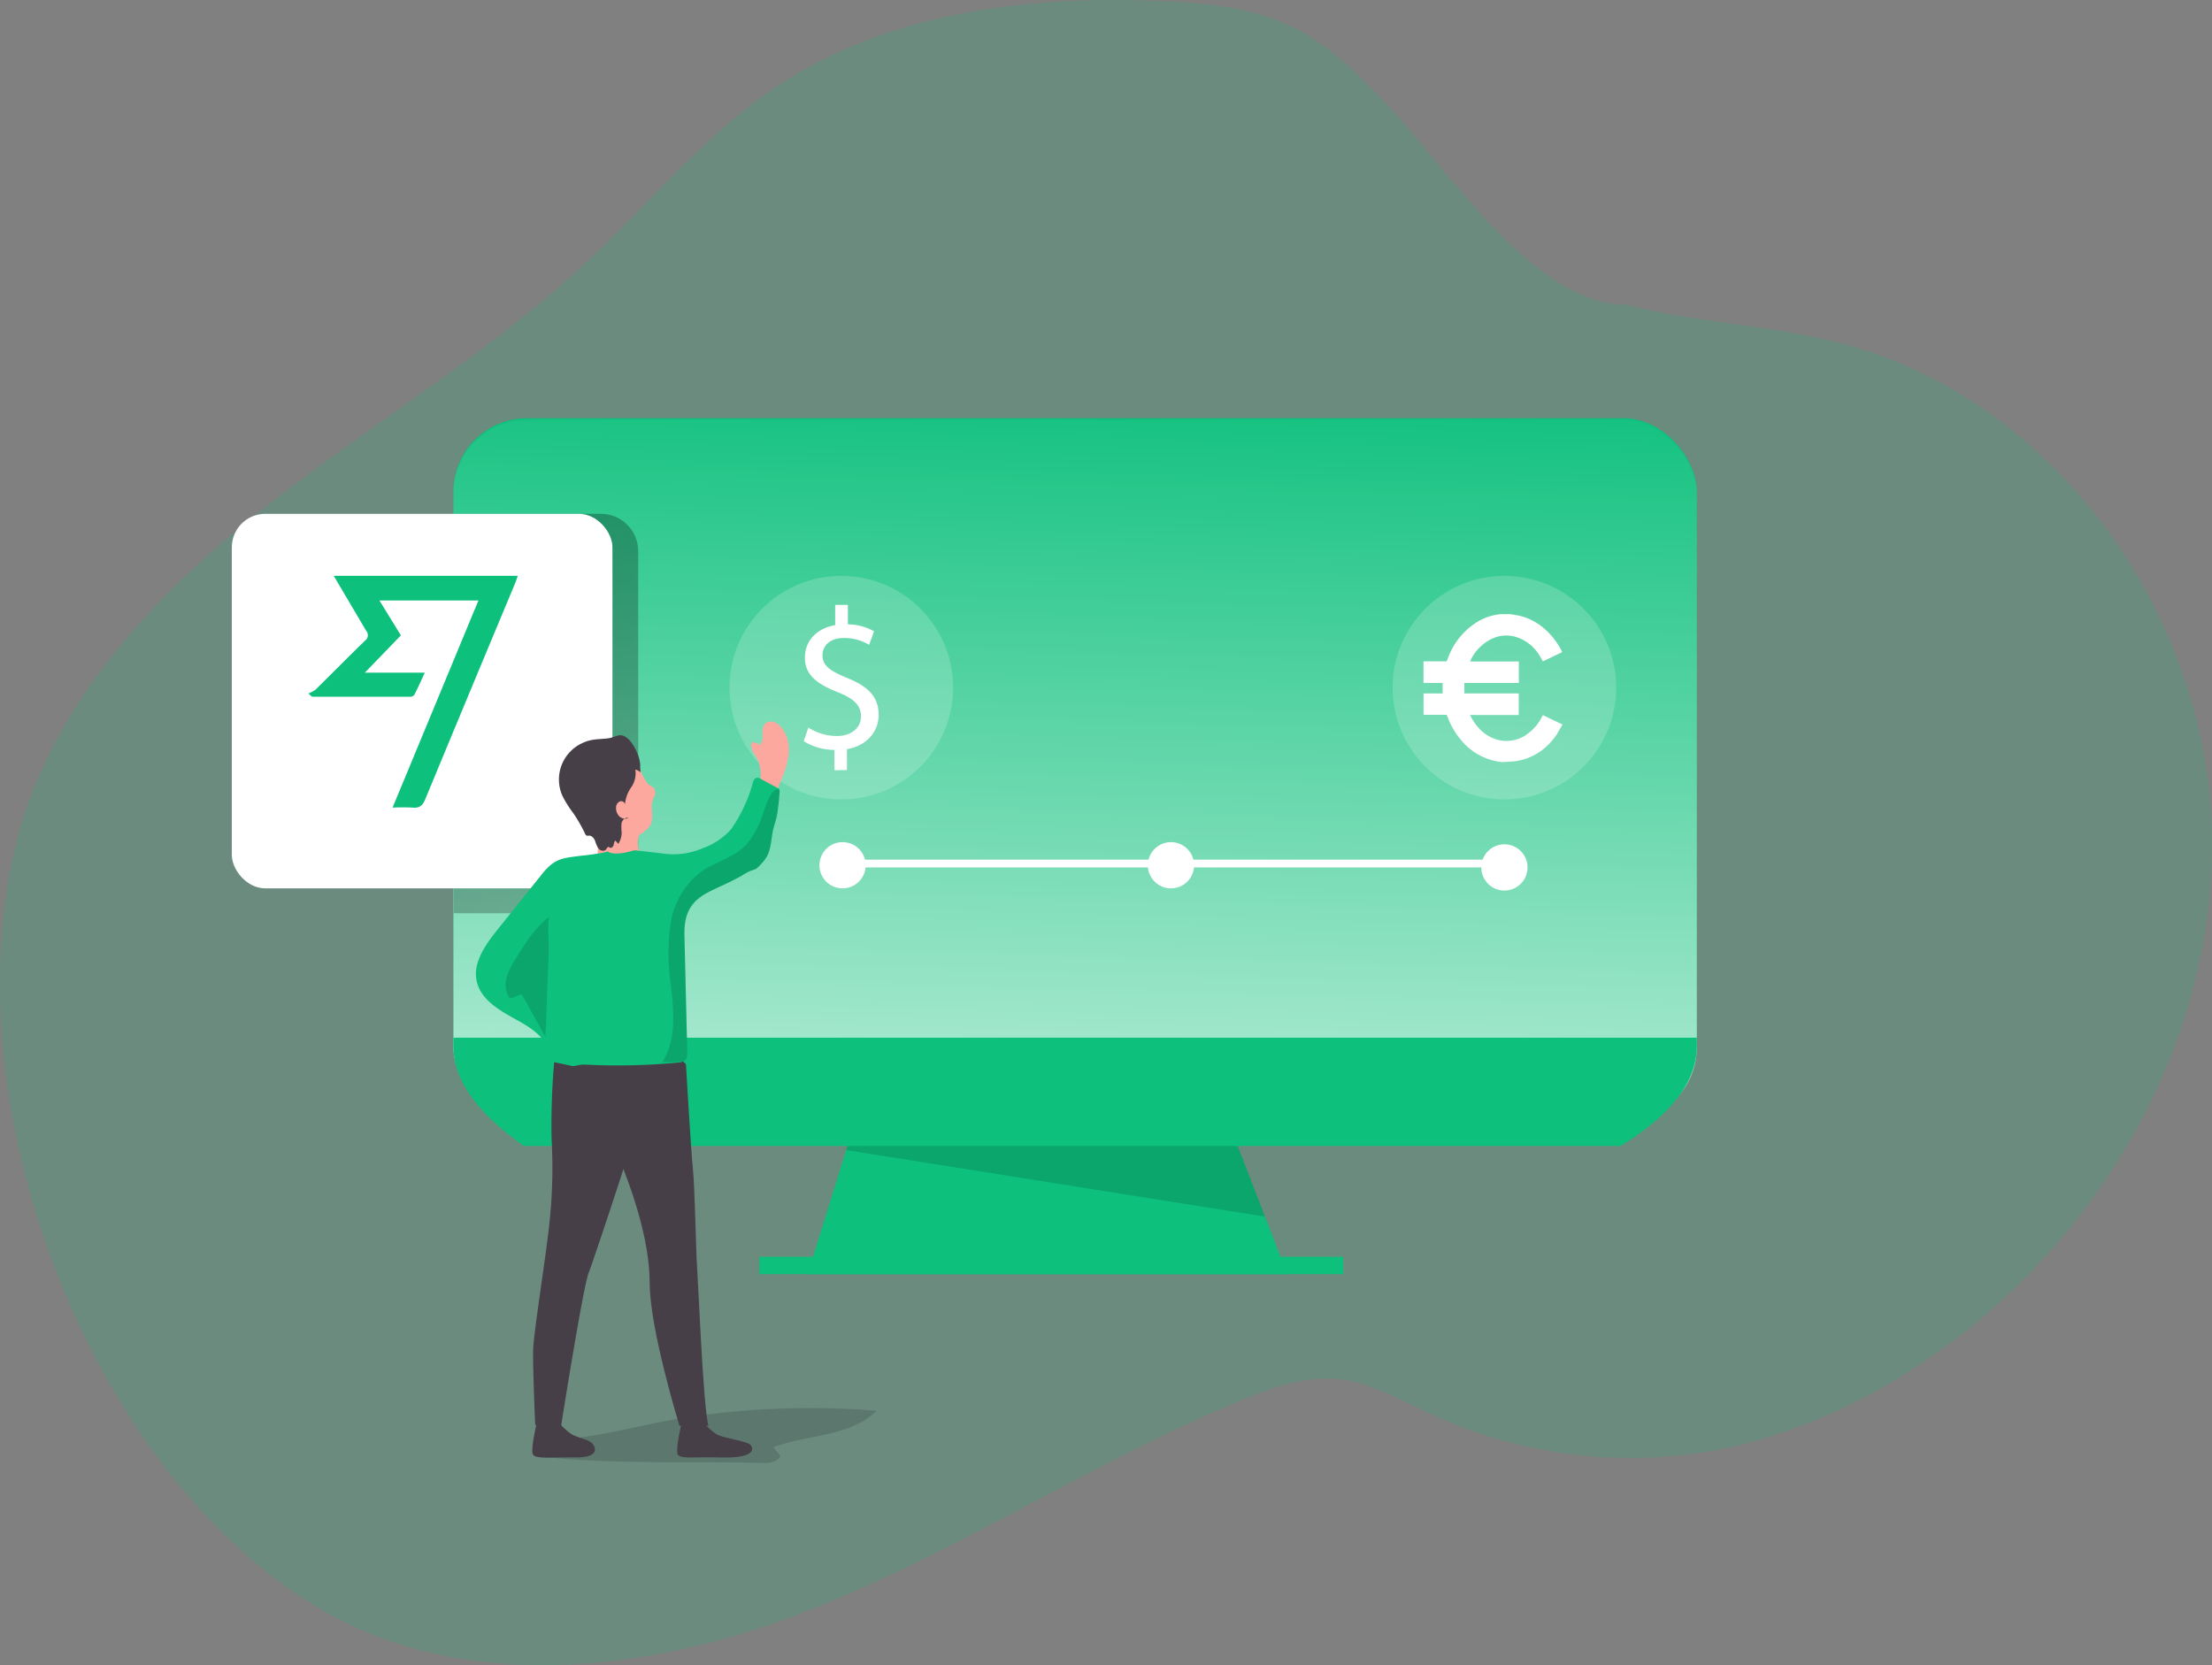 <svg id="Layer_1" data-name="Layer 1" xmlns="http://www.w3.org/2000/svg" xmlns:xlink="http://www.w3.org/1999/xlink" viewBox="0 0 386.42 290.92"><rect x="0" y="0" width="386.42" height="290.92" fill="#808080" stroke="none"/><defs><linearGradient id="linear-gradient" x1="203.65" y1="257.16" x2="193.77" y2="-99.92" gradientTransform="matrix(1, 0, 0, -1, -13.88, 321.15)" gradientUnits="userSpaceOnUse"><stop offset="0" stop-color="#fff" stop-opacity="0"/><stop offset="0.54" stop-color="#fff"/></linearGradient><linearGradient id="linear-gradient-2" x1="10.1" y1="271.76" x2="288.38" y2="55.85" gradientTransform="matrix(1, 0, 0, -1, 0, 352)" gradientUnits="userSpaceOnUse"><stop offset="0.01"/><stop offset="0.08" stop-opacity="0.69"/><stop offset="0.21" stop-opacity="0.32"/><stop offset="1" stop-opacity="0"/></linearGradient></defs><title>14</title><path d="M170.58,36.08a81.92,81.92,0,0,0-21.19,10c-12.31,8.26-21.8,20-32.6,30.15-17.62,16.6-38.72,29-57.66,44.1s-36.36,34-42.32,57.44C5.36,222.85,28.47,286.39,68.66,311.26c24.64,15.24,56.73,12.12,83.85,1.94s51.48-26.63,78.24-37.72c5.38-2.22,11.08-4.26,16.87-3.68s10.78,3.59,16,6a82.91,82.91,0,0,0,53.87,5.6,99.61,99.61,0,0,0,29.76-12.88c32.15-20.27,54.25-57.2,53-95.19s-27.88-74.84-64.65-84.49c-12.3-3.23-25.23-3.54-37.54-6.75-16.28,0-31.72-24.22-41.34-34.38-4.88-5.15-9.88-10.4-16.16-13.68-7.29-3.81-15.72-4.68-23.93-5C201.15,30.36,185.21,31.48,170.58,36.08Z" transform="translate(-13.88 -30.85)" fill="#0dc07c" opacity="0.18" style="isolation:isolate"/><path d="M167,277.33c-4.53,4.56-11.94,4.08-18,6.37l1.2,1.5c-.42,1.12-1.92,1.28-3.12,1.25-12.67-.33-25.82.28-38.4-1.08,2.38-3.05,6.15-3.25,9.63-3.85,5.33-.91,10.54-2.33,15.91-3.09A143.26,143.26,0,0,1,167,277.33Z" transform="translate(-13.88 -30.85)" fill="#020202" opacity="0.14" style="isolation:isolate"/><polygon points="224.87 222.62 141.08 222.62 150.14 193.48 213.61 193.48 224.87 222.62" fill="#0dc07c"/><polygon points="147.82 200.93 220.99 212.56 213.61 193.48 150.14 193.48 147.82 200.93" fill="#020202" opacity="0.14" style="isolation:isolate"/><rect x="79.21" y="73.07" width="217.21" height="122.48" rx="12.81" fill="#0dc07c"/><rect x="79.21" y="73.34" width="217.21" height="122.48" rx="12.81" fill="url(#linear-gradient)"/><path d="M310.31,212.15v1.43c0,7.08-5.74,12.81-13.32,17.49H105.39c-6.56-4.68-12.3-10.41-12.3-17.49v-1.43Z" transform="translate(-13.88 -30.85)" fill="#0dc07c"/><rect x="132.65" y="219.58" width="102.01" height="3.03" fill="#0dc07c"/><path d="M93.15,190.41h25.78a6.54,6.54,0,0,0,6.44-6.64h0V127.26a6.54,6.54,0,0,0-6.44-6.64H93.15Z" transform="translate(-13.88 -30.85)" fill="url(#linear-gradient-2)"/><rect x="40.5" y="89.77" width="66.49" height="65.44" rx="5.85" fill="#fff"/><g id="_5rJZo6" data-name=" 5rJZo6"><path d="M72.18,131.45h32.15c-.17.48-.28.87-.44,1.25Q96,151.58,88.17,170.48c-.45,1.1-1,1.59-2.21,1.47a34.05,34.05,0,0,0-3.5,0l15-36.19H80.16l3.75,6.1-6.29,6.51H88.09c-.67,1.44-1.22,2.69-1.84,3.9a1,1,0,0,1-.76.31h-17c-.11,0-.22-.09-.73-.58a4.93,4.93,0,0,0,1.24-.66c2.89-2.84,5.74-5.73,8.65-8.56a1.16,1.16,0,0,0,.27-1.63l-.07-.09Z" transform="translate(-13.88 -30.85)" fill="#0dc07c"/></g><circle cx="146.97" cy="120.14" r="19.53" fill="#fff" opacity="0.18" style="isolation:isolate"/><circle cx="262.81" cy="120.14" r="19.53" fill="#fff" opacity="0.18" style="isolation:isolate"/><path d="M159.65,165.42v-3.55a10.18,10.18,0,0,1-5.37-1.53l.82-2.37a9.24,9.24,0,0,0,5,1.47c2.52,0,4.19-1.44,4.19-3.44s-1.37-3.13-4-4.19c-3.59-1.4-5.81-3-5.8-6.07,0-2.91,2.06-5.13,5.29-5.67v-3.54H162v3.4a9.38,9.38,0,0,1,4.57,1.22l-.86,2.36a8.51,8.51,0,0,0-4.43-1.19c-2.7,0-3.72,1.63-3.72,3,0,1.83,1.31,2.74,4.36,4,3.63,1.47,5.45,3.29,5.46,6.42,0,2.77-1.93,5.38-5.54,6v3.64Z" transform="translate(-13.88 -30.85)" fill="#fff"/><circle cx="147.19" cy="151.17" r="4.04" fill="#fff"/><circle cx="204.56" cy="151.17" r="4.04" fill="#fff"/><circle cx="262.81" cy="151.55" r="4.04" fill="#fff"/><rect x="147.82" y="150.19" width="113.48" height="1.36" fill="#fff"/><g id="n5jV8V"><path d="M276.34,164a6.44,6.44,0,0,1-1.13-.17A10.59,10.59,0,0,1,269,160a12.91,12.91,0,0,1-2.27-4c-.07-.2-.15-.28-.37-.27h-3.8V152h3.34v-1.83h-3.35v-3.77h3.81a.32.32,0,0,0,.36-.26,12.39,12.39,0,0,1,4.9-6.42,9.37,9.37,0,0,1,4.54-1.57h1.57l1.26.21a10.16,10.16,0,0,1,4.61,2.27,12.67,12.67,0,0,1,3.12,4l.06.16-3.37,1.61c-.17-.3-.32-.59-.5-.87a7.42,7.42,0,0,0-3.91-3.3,5.84,5.84,0,0,0-4.42.19,7.88,7.88,0,0,0-3.84,3.88v.12h8.47v3.75H269.7V152h9.49v3.77h-8.5a8.92,8.92,0,0,0,1.45,2.2,6.87,6.87,0,0,0,3.3,2.11,6.06,6.06,0,0,0,5.48-1.16A8.26,8.26,0,0,0,283.3,156c0-.06.07-.12.12-.2l3.42,1.63c-.36.6-.68,1.18-1,1.73a11.41,11.41,0,0,1-2.92,3A9.91,9.91,0,0,1,278,163.9h-.26Z" transform="translate(-13.88 -30.85)" fill="#fff"/></g><path d="M111.47,279.32a10.15,10.15,0,0,0,2.28,2.11c1.12.64,2.88.89,3.54,1.55.48.48,1.74,2.54-2.91,2.5s-6.89.29-7.39-.5.72-5.82.72-5.82A12.83,12.83,0,0,0,111.47,279.32Z" transform="translate(-13.88 -30.85)" fill="#473f47"/><path d="M136.78,279.33a10.15,10.15,0,0,0,2.28,2.11c1.12.64,5.24,1.17,5.9,1.83.48.48,1.28,2.4-5.27,2.22-4.65-.13-6.89.29-7.39-.5s.72-5.82.72-5.82A19.7,19.7,0,0,0,136.78,279.33Z" transform="translate(-13.88 -30.85)" fill="#473f47"/><path d="M110.69,216.43a128.3,128.3,0,0,0-.46,13.3,90.24,90.24,0,0,1-.3,14.14c-.56,5.85-2.83,19.69-2.91,22.81s.35,13.12.35,13.12l4.54.11s3.82-24.2,4.8-26.67,10-29.65,10.13-31.62S110.69,216.43,110.69,216.43Z" transform="translate(-13.88 -30.85)" fill="#473f47"/><path d="M133.71,216.81s.89,15.26,1.22,18.33.55,14.87.71,16.79,1.1,25.12,2,28h-5.07s-5.19-16.87-5.19-24.86-3.45-17.35-5.67-22.61-7.3-5.39-8.67-15.17C113,217.27,131.86,213.71,133.71,216.81Z" transform="translate(-13.88 -30.85)" fill="#473f47"/><path d="M127.39,175.15a5.79,5.79,0,0,1-1.84,1.57,4.35,4.35,0,0,0,0,2.85c.57,1.18-7.29.47-7.29.47a8.53,8.53,0,0,0-.67-4.46c-3.15-4.15-3.87-6.44-1.73-10.11a5.23,5.23,0,0,1,1.74-1.79,6.26,6.26,0,0,1,5.18-.71,5.77,5.77,0,0,1,2.4,1.51,2.91,2.91,0,0,1,.67,1.17,8.5,8.5,0,0,0,.91,1.71,2,2,0,0,0,.32.45c.32.33.83.45,1.09.83a1.41,1.41,0,0,1,.05,1.28,5.56,5.56,0,0,0-.45,1.26C127.6,172.38,128.15,174.06,127.39,175.15Z" transform="translate(-13.88 -30.85)" fill="#fca89e"/><path d="M151.68,162.48a17.73,17.73,0,0,1-1.3,4.63,17,17,0,0,0-1.29,4.18c-.13,1.2-.19,2.4-.44,3.6-.31,1.51-1.16,4.93-1.64,5.35a33.86,33.86,0,0,1-9.18,5.19,36.28,36.28,0,0,0-7.55,3.52c-.31.2-1.42,0-1.77,0h-9.9a5.37,5.37,0,0,1-4-2.49,3.21,3.21,0,0,1-.2-3.71,4.7,4.7,0,0,1,1.3-1c1.32-.8,3.4-2.32,5-2.2l6,.41s2.91.3,3.74.46,6.41-1,7.56-1.12c1.66-.17,3.62-1.88,4.92-2.81,2.14-1.54,2.79-5.37,3.43-7.84a7.28,7.28,0,0,0,0-4.79c-.5-1.08-1.52-2.12-1.18-3.27a1.62,1.62,0,0,1,1.41.41c1-.93,0-2.84,1-3.76.71-.66,1.91-.23,2.59.46a6,6,0,0,1,1.46,4.62A.16.16,0,0,1,151.68,162.48Z" transform="translate(-13.88 -30.85)" fill="#fca89e"/><path d="M150.07,169.14c-.06.92-.14,1.84-.26,2.76a14.13,14.13,0,0,1-.32,1.93c-.16.63-.37,1.25-.53,1.89-.4,1.7-.33,3.56-1.25,5a8.42,8.42,0,0,1-1.15,1.38,3.37,3.37,0,0,1-.67.58,8.15,8.15,0,0,1-.83.29,11.07,11.07,0,0,0-1.69.92l-1.91,1c-1.44.71-2.94,1.32-4.36,2.12a8.54,8.54,0,0,0-1.74,1.31c-1.56,1.58-2,3.59-1.91,6.17q.24,10.06.49,20.11a2.08,2.08,0,0,1-.29,1.38,1.21,1.21,0,0,1-.47.34,3.77,3.77,0,0,1-1,.19,111.92,111.92,0,0,1-19.46.12c-3.62-.32-2-1.41-3.81-3.89-1.26-1.75-3.33-2.91-5.19-3.94-2.77-1.52-5.84-3.37-6.55-6.45-.75-3.26,1.48-6.38,3.56-9l7.87-9.83c2.25-2.81,3.69-2.74,6.9-3.18.34,0,4.51-.52,4.53-.76,0,0,.75,1,4.68-.18,0,0,4.68.53,5.45.63a12.72,12.72,0,0,0,6.28-.91,12.2,12.2,0,0,0,5.15-3.38,26.68,26.68,0,0,0,3.84-8.23,1.06,1.06,0,0,1,.53-.75,1,1,0,0,1,.81.17l2.94,1.59.16.1a.29.29,0,0,1,.15.16A.74.74,0,0,1,150.07,169.14Z" transform="translate(-13.88 -30.85)" fill="#0dc07c"/><path d="M125.79,165.79a2.28,2.28,0,0,0-.92-.49,4.26,4.26,0,0,1-.71,3.08,6.15,6.15,0,0,0-1.1,3,.67.67,0,0,0-.78-.54.58.58,0,0,0-.22.08,1.2,1.2,0,0,0-.56,1.06,2,2,0,0,0,.34,1.2,1.47,1.47,0,0,0,1.81.6c-.5-.2-1,.28-1.17.8a6.2,6.2,0,0,0,0,1.61,3.75,3.75,0,0,1-.58,2.09l-.55-.59a1.9,1.9,0,0,0-.27.8c-.08.27-.34.56-.61.47-.11,0-.2-.14-.32-.14s-.27.25-.39.42c-.28.41-1,.27-1.3-.11a4.59,4.59,0,0,1-.62-1.37c-.19-.46-.57-.93-1.08-.92a.86.86,0,0,1-.39,0,.53.53,0,0,1-.28-.34,28,28,0,0,0-2.1-3.64,19.4,19.4,0,0,1-1.83-2.9,7,7,0,0,1,3.55-9.33,6.61,6.61,0,0,1,1.58-.5c1-.18,2-.16,3-.31.66-.1,1.49-.59,2.15-.5,1.45.2,2.62,2.52,3,3.73a7,7,0,0,1,.28,1.36A9.12,9.12,0,0,0,125.79,165.79Z" transform="translate(-13.88 -30.85)" fill="#473f47"/><path d="M109.9,191c-2.51,1.87-4.23,4.6-5.87,7.27a12.94,12.94,0,0,0-1.58,3.18,4.5,4.5,0,0,0,.25,3.45.61.61,0,0,0,.3.31.73.73,0,0,0,.48-.07l1.52-.63,4.13,7.43c.25-3.22.24-6.52.4-9.75.09-1.89.17-3.78.23-5.67C109.79,195.81,109.42,191.39,109.9,191Z" transform="translate(-13.88 -30.85)" fill="#020202" opacity="0.14" style="isolation:isolate"/><path d="M150.07,169.14c-.06.92-.14,1.84-.26,2.76a14.13,14.13,0,0,1-.32,1.93c-.16.63-.37,1.25-.53,1.89-.4,1.7-.33,3.56-1.25,5a8.42,8.42,0,0,1-1.15,1.38,3.37,3.37,0,0,1-.67.58,8.15,8.15,0,0,1-.83.29,11.07,11.07,0,0,0-1.69.92l-1.91,1c-1.44.71-2.94,1.32-4.36,2.12a8.54,8.54,0,0,0-1.74,1.31c-1.56,1.58-2,3.59-1.91,6.17q.24,10.06.49,20.11a2.08,2.08,0,0,1-.29,1.38,1.21,1.21,0,0,1-.47.34,23.79,23.79,0,0,1-3.58.09c2.46-3.85,2-8.82,1.48-13.36A38.38,38.38,0,0,1,131,192.4a14.14,14.14,0,0,1,5.16-9.09c2.54-1.86,5.89-2.59,8.07-4.86A15.44,15.44,0,0,0,147,173.5c.49-1.19,1.24-4.51,2.83-4.84a.29.29,0,0,1,.15.16A.71.71,0,0,1,150.07,169.14Z" transform="translate(-13.88 -30.85)" fill="#020202" opacity="0.14" style="isolation:isolate"/></svg>